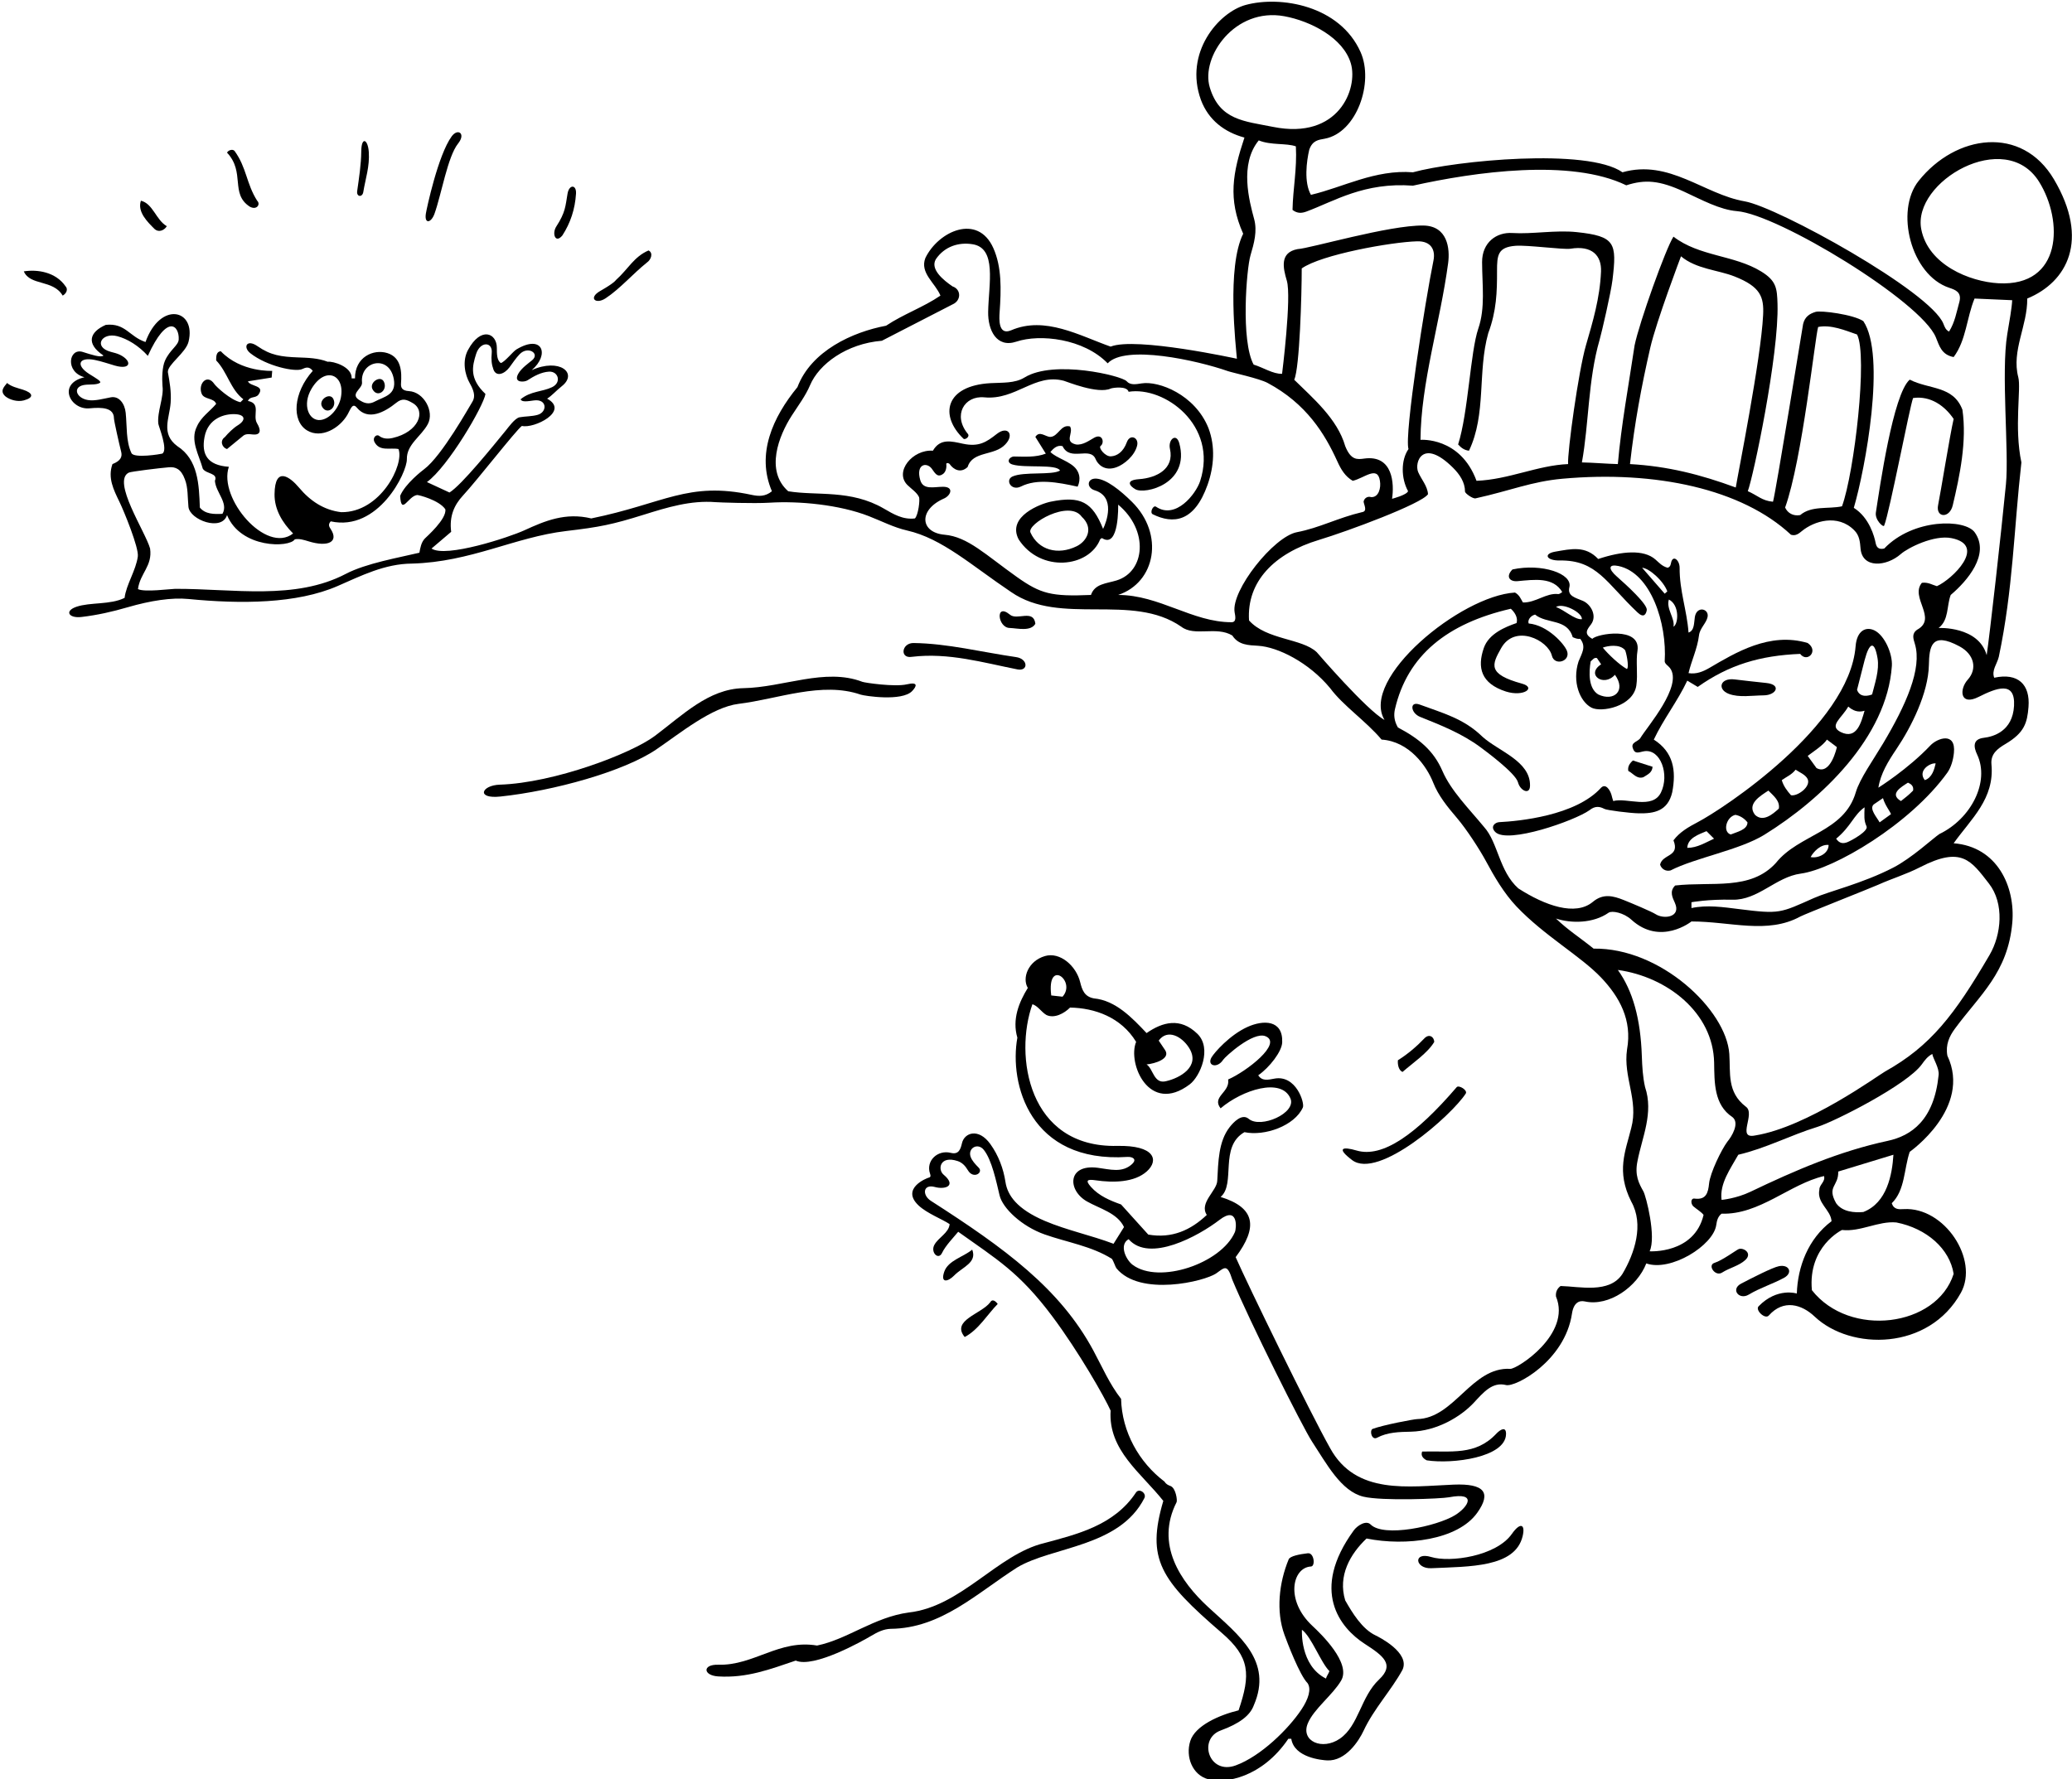 <?xml version="1.0" encoding="UTF-8"?>
<svg xmlns="http://www.w3.org/2000/svg" xmlns:xlink="http://www.w3.org/1999/xlink" width="539pt" height="463pt" viewBox="0 0 539 463" version="1.1">
<g id="surface1">
<path style=" stroke:none;fill-rule:nonzero;fill:rgb(0%,0%,0%);fill-opacity:1;" d="M 5.961 101.395 C 4.586 100.957 2.926 100.609 1.844 99.652 C 1.082 100.633 -0.141 101.746 1.406 103.133 C 2.547 104.055 4.578 104.617 6.195 104.184 C 8.977 103.441 8.586 102.23 5.961 101.395 "/>
<path style=" stroke:none;fill-rule:nonzero;fill:rgb(0%,0%,0%);fill-opacity:1;" d="M 6.195 70.609 C 7.824 74.414 13.809 72.676 16.309 76.918 C 17.289 76.371 17.75 75.258 17.07 74.523 C 14.461 70.719 9.676 70.062 6.195 70.609 "/>
<path style=" stroke:none;fill-rule:nonzero;fill:rgb(0%,0%,0%);fill-opacity:1;" d="M 534.301 46.656 C 525.941 32.523 508.773 34.949 499.102 47.074 C 492.918 54.82 497.047 71.551 507.066 74.883 C 508.723 75.43 510.297 76.047 509.734 78.441 C 508.973 81.16 508.539 83.879 507.016 86.273 C 506.117 85.824 505.863 85.035 505.559 84.266 C 502.262 75.855 462.402 53.863 453.863 52.391 C 443.234 50.559 434.266 41.367 422.059 44.828 C 412.941 38.422 378.562 41.809 367.559 44.828 C 357.66 44.066 349.395 48.742 341.016 50.699 C 339.168 47.438 339.875 41.973 340.582 38.953 C 341.445 36.496 343 36.391 344.625 36.086 C 352.945 34.527 357.445 21.445 353.938 13.562 C 348.547 1.434 333.145 -1.188 324.039 1.289 C 317.035 3.195 307.934 13.707 312.406 26.008 C 314.367 31.23 318.5 34.383 323.723 35.797 C 320.676 44.938 319.371 51.789 323.395 60.816 C 319.043 69.547 321.52 90.27 321.762 93.344 C 321.762 93.344 295.438 87.578 288.91 90.188 C 280.863 87.359 271.836 82.141 263.023 85.945 C 259.633 87.371 259.922 82.926 260.035 81.262 C 260.457 75.285 260.609 69.477 258.395 64.535 C 254.328 55.465 244.094 60.16 240.723 67.129 C 239.199 71.043 243.332 73.652 244.641 76.918 C 240.18 79.965 235.066 81.703 230.496 84.75 C 221.797 86.383 211.027 91.277 207.438 100.738 C 201.02 108.57 196.668 118.145 200.801 127.824 C 199.07 129.25 197.34 129.152 195.543 128.766 C 178.887 125.188 172.734 131.039 153.809 134.895 C 147.121 133.273 141.766 135.523 136.418 137.98 C 132.453 139.801 115.953 145.23 112.254 142.73 L 117.367 138.379 C 116.832 134.273 118.203 131.348 120.434 128.941 C 124.113 124.973 134.164 112.016 135.762 110.824 C 138.867 111.605 148.281 106.977 142.328 103.73 C 143.574 102.953 144.664 101.66 146.164 100.473 C 150.445 97.078 145.551 93.062 138.309 96.309 C 143.031 92.344 141.219 86.801 134.348 90.914 C 133.445 91.453 131.289 94.215 130.285 94.457 C 129.246 93.789 129.242 92.02 129.246 90.516 C 129.246 86.652 125.078 84.867 121.746 91.059 C 120.215 93.887 120.902 97.453 122.203 99.719 C 123.73 102.375 123.488 103.637 122.754 104.758 C 122.164 105.656 114.949 118.645 110.344 122.078 C 109.836 122.461 105.402 125.867 104.094 129.023 C 104.383 134.258 106.164 129.082 108.504 128.801 C 108.836 128.758 114.211 130.109 115.844 132.504 C 116.277 135.004 110.949 139.68 110.531 140.109 C 109.555 141.113 109.328 142.598 109.098 143.816 C 103.914 145.062 95.203 146.57 89.992 149.305 C 76.754 156.25 60.828 153.176 45.574 153.215 C 44.445 153.219 37.523 154.152 35.891 153.281 C 36.434 149.148 39.699 147.297 39.043 142.73 C 37.848 138.379 29 125.145 33.52 122.969 C 34.102 122.688 41.5 121.789 43.934 121.582 C 45.629 121.438 47.09 121.988 48.074 124.672 C 48.949 126.801 48.781 129.473 49.02 131.871 C 49.359 135.297 57.699 138.355 59.059 134.027 C 62.641 142.758 75.316 142.555 76.684 140.336 C 77.797 140.098 79.027 140.469 80.277 140.855 C 85.348 142.43 88.242 140.996 86 137.621 C 85.602 137.023 85.309 136.441 86.039 135.656 C 98.414 138.379 105.914 122.945 105.84 119.477 C 105.754 115.629 109.59 113.539 111.289 110.355 C 113.039 107.09 110.273 101.988 106.379 101.766 C 104.539 101.66 104.242 100.828 104.32 99.738 C 104.527 96.859 104.445 93.031 100.777 91.875 C 97.152 90.73 92.297 92.902 92.348 98.453 L 91.477 98.453 C 91.641 95.41 86.582 93.926 85.246 94.129 C 82.758 93.164 80.172 93.098 77.531 93 C 73.121 92.836 70.398 92.453 66.988 90.078 C 64.191 88.133 63.105 90.32 65.145 91.926 C 69.453 95.312 76.844 96.852 78.59 96.039 C 79.512 95.609 80.438 95.266 81.359 96.496 C 76.25 102.207 75.809 109.531 79.891 112 C 83.562 114.219 88.379 111.441 90.426 107.836 C 91.164 106.535 91.672 104.676 92.828 106.07 C 95.746 109.59 100.047 107.258 103.109 104.785 C 104.695 103.504 105.781 103.953 107.383 104.891 C 110.891 106.93 108.945 112.426 102.121 113.965 C 100.871 114.246 99.574 114.203 98.547 113.359 C 97.949 112.977 96.914 113.793 97.352 114.883 C 98.656 117.602 101.484 116.402 103.66 116.84 C 105.238 120.785 99 133.414 88.758 133.266 C 84.258 132.734 80.691 130.348 77.762 126.852 C 75.555 124.219 71.5 121.043 71.418 128.586 C 71.375 132.504 73.402 135.965 76.246 138.812 C 69.234 144.285 56.719 129.629 59.535 121.457 C 53.871 121.078 52.367 118.137 53.207 113.703 C 54.137 108.77 58.496 107.625 61.211 107.766 C 63.832 107.902 64.02 109.336 61.832 110.68 C 60.746 111.34 59.332 112.715 58.488 113.738 C 57.184 114.609 57.648 116.402 59.059 116.84 L 63.301 113.359 C 63.941 112.848 64.863 112.953 65.699 113.043 C 68.016 113.289 67.855 111.789 66.871 110.148 C 65.629 108.078 68.023 104.996 64.5 104.328 C 65.043 103.023 66.457 103.676 67.219 102.699 C 69.07 100.195 65.043 100.633 64.5 99.219 L 70.672 98.238 L 70.809 96.496 C 70.809 96.496 62.734 96.934 57.43 91.387 C 56.23 91.492 56.23 92.801 56.23 93.777 C 59.168 96.824 59.93 101.285 63.301 103.895 L 62.543 104.656 C 59.945 104.098 56.199 100.574 55.773 99.938 C 53.887 97.102 51.441 99.891 52.457 102.434 C 53.09 104.02 55.66 103.473 56.23 105.09 C 54.602 107.051 52.316 108.465 51.227 110.965 C 49.379 114.555 51.773 118.363 52.75 121.953 C 53.621 123.367 56.777 123.039 55.906 125.105 C 56.125 128.152 59.496 130.871 57.863 133.699 C 55.688 133.809 53.402 133.809 51.988 132.066 C 51.773 126.086 51.555 119.559 46.117 116.078 C 41.773 112.836 44.102 108.848 44.391 104.785 C 44.598 101.906 44.121 99.395 43.668 96.824 C 43.547 94.859 48.344 91.809 49.051 88.902 C 51.098 80.508 41.742 78.211 37.848 88.992 C 33.605 87.578 32.629 83.988 27.516 84.531 C 23.359 86.352 22.234 89.375 26.918 92.508 C 26.223 93.133 23.738 92.266 21.516 91.574 C 17.895 90.449 16.855 96.758 21.969 98.156 C 14.773 99.863 18.316 106.723 23.293 106.246 C 26.613 105.93 29.629 106.078 29.645 108.871 C 29.648 109.457 30.988 115.469 31.52 117.547 C 31.84 118.797 31.457 119.898 29.254 120.754 C 27.977 124.34 29.555 127.453 31.082 130.598 C 32.285 133.086 36.145 142.527 35.852 144.777 C 35.391 148.371 32.812 152.152 32.41 155.566 C 28.703 157.418 23.516 156.648 19.891 157.879 C 16.695 158.965 17.867 160.934 21.215 160.535 C 25.352 160.043 29.172 159.184 33.25 157.996 C 39.148 156.281 44.66 155.434 48.977 155.855 C 62.594 157.184 77.172 157.129 87.84 152.477 C 93.984 149.797 100.078 146.699 107.141 146.645 C 122.473 146.246 133.898 139.754 147.273 138.172 C 156.062 137.137 159.25 136.496 167.461 133.93 C 173.539 132.027 179.676 130.137 186.156 130.66 C 186.969 130.73 196.066 131.062 200.176 130.801 C 207.848 130.32 218.32 131.305 226.012 134.297 C 229.367 135.602 232.555 137.262 235.953 138.031 C 245.129 140.117 252.742 147.145 263.023 154.043 C 275.859 162.961 294.461 154.152 307.297 163.07 C 310.723 165.711 316.434 162.852 320.566 165.355 C 322.18 167.867 324.781 167.879 327.301 168.031 C 332.402 168.344 340.484 172.352 346.02 179.062 C 349.395 183.629 355.266 187.547 359.402 192.441 C 366.609 192.91 371.164 199.402 372.824 203.629 C 374.145 207.004 376.527 209.941 379.012 212.848 C 381.488 215.742 384.941 221.074 386.547 224.066 C 388.684 228.043 391.219 232.406 394.496 235.867 C 401.707 243.469 411.211 248.785 416.508 254.363 C 421.316 259.43 424.621 265.441 423.254 273.047 C 422.195 280.281 426.301 286.211 424.344 293.496 C 422.848 299.562 420.371 304.73 424.344 312.645 C 427.715 318.625 425.215 326.133 422.059 331.461 C 418.688 336.684 410.855 334.727 405.961 334.617 C 405.09 335.27 404.652 336.141 404.762 337.336 C 408.867 347.137 394.633 356.27 392.883 356.172 C 382.816 355.613 378.344 369.047 368.648 369.246 C 367.816 369.266 359.945 370.73 357.008 371.82 C 356.219 372.391 356.871 374.809 358.203 374.102 C 360.949 372.637 364.008 372.59 367.02 372.523 C 373.77 372.367 380.004 368.629 383.402 364.977 C 385.898 362.301 388.211 359.48 391.777 360.387 C 394.199 361.004 407.078 354.141 408.926 341.801 C 409.348 338.98 410.781 338.301 412.27 338.629 C 418.594 340.023 425.902 334.801 428.258 328.742 C 434.625 330.965 445.688 324.062 446.453 318.773 C 446.613 317.645 446.859 316.559 447.84 315.797 C 457.738 316.121 465.57 308.074 474.488 306.008 C 474.926 307.422 473.266 308.266 473.293 309.488 C 472.531 313.078 476.23 314.711 476.449 317.754 C 470.355 322.324 467.637 329.613 467.418 336.574 C 467.418 336.574 462.309 334.914 457.473 339.895 C 456.523 340.875 459.152 343.391 460.125 342.297 C 463.953 337.988 468.684 339.383 472.039 342.559 C 481.434 351.449 501.75 351.461 510.098 336.379 C 514.871 327.746 505.805 313.992 495.238 314.609 C 493.945 314.684 492.652 314.754 492.113 313.078 C 495.594 309.703 495.266 304.156 496.789 299.699 C 496.789 299.699 513.031 288.328 506.578 274.68 C 506.07 271.832 507.082 269.652 508.539 267.668 C 515 258.867 522.312 253.117 523.469 240.082 C 524.285 230.82 519.641 220.312 508.211 219.418 C 512.762 213.047 518.887 207.84 518.047 198.891 C 517.793 196.18 519.605 194.812 521.676 193.59 C 526.625 190.664 527.355 188.098 527.684 183.938 C 528.141 178.109 524.992 174.996 518.762 176.344 C 518.027 174.41 519.523 172.754 519.961 170.902 C 523.656 153.391 523.875 137.727 525.836 120.32 C 523.91 111.227 525.801 101.113 525.027 98.16 C 523.203 91.207 527.453 84.754 527.355 77.68 C 537.762 73.383 543.645 62.453 534.301 46.656 Z M 111.059 125.434 C 116.578 121.434 125.824 105.609 126.285 102.508 C 122.035 98.488 122.84 95.316 123.859 92.094 C 124.914 88.758 128.215 88.855 127.914 91.867 C 127.742 93.555 127.891 94.867 128.363 96.145 C 129.09 98.117 131.203 97.348 132.52 95.59 C 133.387 94.426 134.203 93.172 135.188 92.152 C 137.324 89.941 140.551 91.961 138.414 93.742 C 137.656 94.379 135.586 95.797 134.781 97.32 C 133.512 99.723 136.484 99.422 137.16 98.988 C 138.938 97.844 140.789 96.828 142.789 96.703 C 145.238 96.547 146.145 99.52 143.621 100.738 C 141.078 101.969 138.023 101.738 135.426 103.895 C 135.715 104.691 137.281 104.414 138.863 104.195 C 142.344 103.715 142.434 107.184 139.887 107.934 C 138.383 108.375 136.566 108.312 135.148 108.578 C 133.941 108.801 132.18 111.277 131.621 111.957 C 128.27 116.043 120.148 126.148 116.93 128.152 Z M 88.68 103.406 C 88.152 106.219 85.801 109.031 83.359 109.285 C 80.363 109.598 78.516 105.371 81.059 101.117 C 84.617 95.168 89.797 97.48 88.68 103.406 Z M 97.496 104.484 C 96.449 105.047 95.297 105.195 93.871 104.328 C 90.566 102.629 94.348 101.223 94.176 99.516 C 93.629 93.918 101.273 92.172 102.441 98.617 C 103.199 102.812 99.926 103.18 97.496 104.484 Z M 28.836 103.379 C 26.785 103.758 24.711 104.391 22.867 104.09 C 19.637 103.555 18.684 100.363 22.461 100.094 C 23.684 100.004 25.105 100.137 25.961 99.633 C 26.57 99.273 24.875 98.363 23.195 97.297 C 19.645 95.035 20.465 92.828 24.629 93.652 C 26.402 94.004 28.383 94.695 29.898 95.129 C 34.117 96.336 34.414 93.91 31.207 92.32 C 30.473 91.961 29.617 91.762 28.824 91.551 C 24.215 90.316 26.379 86.418 30.523 87.48 C 33.113 88.145 36.117 89.965 38.457 92.594 C 43.566 81.363 46.684 84.789 46.488 88.344 C 46.406 89.906 44.137 91.047 42.906 93.879 C 42.199 95.496 42.109 98.309 42.27 100.445 C 42.684 103.277 40.844 107.141 41.184 110.25 C 41.258 110.93 43.832 117.164 42.199 118.035 C 41.848 118.148 34.871 119.32 34.195 117.891 C 32.727 114.797 33.066 110.93 32.695 107.387 C 32.449 105.012 30.965 102.984 28.836 103.379 Z M 314.703 22.734 C 312.316 14.785 321.219 1.867 334.102 4.223 C 340.906 5.469 349.465 9.824 351.414 16.535 C 353.305 23.051 348.258 36.453 331.195 33.02 C 323.711 31.516 317.27 31.301 314.703 22.734 Z M 320.379 161.902 C 310.188 161.918 301.594 154.805 290.871 154.805 C 300.609 151.559 302.984 139.004 294.457 130.574 C 291.363 127.516 287.766 124.672 285.164 124.535 C 282.758 124.41 282.559 126.906 284.77 127.578 C 290.289 129.258 287.82 135.883 286.953 137.617 C 284.152 130.613 281.141 128.953 273.312 130.539 C 270.82 131.047 261.863 134.328 264.98 140.336 C 270.676 149.117 283.289 147.691 286.191 140.336 C 286.191 140.336 286.551 139.934 286.734 140.051 C 291.203 142.82 290.871 131.309 290.871 131.309 C 298.898 137.977 297.941 148.734 290.465 151.027 C 287.766 151.852 284.77 151.895 283.801 154.805 C 273.496 155.25 270.73 154.523 264.531 150.129 C 256.34 144.316 251.742 139.664 245.719 139.137 C 239.371 138.582 238.855 132.758 245.398 129.785 C 247.266 129.07 248.344 126.668 245.316 126.66 C 243.02 126.652 240.164 127.578 239.395 124.938 C 238.188 120.781 240.98 120.172 242.336 121.883 C 243.094 122.844 243.688 124.289 245.074 123.477 C 246.16 122.93 246.27 121.406 246.16 120.754 C 246.16 120.32 246.863 120.504 247.031 120.742 C 248.066 122.227 249.93 123.203 251.711 121.516 C 253.016 117.273 258.672 118.688 261.5 115.645 C 263.969 113.109 262.176 110.664 259.297 112.914 C 256.602 115.023 254.676 116.352 250.473 115.453 C 247.531 114.824 244.586 113.973 242.68 117.273 C 237.395 116.883 232.594 122.742 236.047 126.195 C 237.066 127.195 238.508 128.137 239.051 129.309 C 239.379 130.016 238.871 134.027 238.004 134.895 C 234.875 135.273 232.414 133.777 229.934 132.336 C 221.273 127.297 212.527 129.062 205.043 127.824 C 199.016 122.508 202.57 113.41 205.957 108.148 C 207.656 105.512 209.562 102.98 210.727 100.223 C 213.043 94.734 220.23 89.406 229.41 88.664 L 247.793 79.203 C 250.078 78.223 250.078 75.285 247.793 74.523 C 245.398 72.891 241.918 70.062 243.441 67.453 C 245.727 64.082 249.426 62.992 252.906 63.535 C 259.398 64.461 257.188 73.852 257.055 81.129 C 256.965 85.848 259.211 90.633 264.402 88.891 C 270.531 86.836 281.887 88.094 288.148 94.539 C 292.691 89.617 311.391 93.754 319.402 96.559 C 320.602 96.98 327.543 98.457 329.754 99.641 C 339.852 105.043 344.648 112.891 347.918 120.109 C 348.832 122.133 349.93 123.98 351.895 125.105 C 354.832 124.453 358.367 121.027 358.965 125.105 C 359.293 126.957 358.641 129.457 356.684 129.348 C 355.703 129.023 354.832 129.703 354.723 130.547 C 354.832 131.414 355.812 133.047 354.289 133.266 C 348.098 134.715 343.195 137.371 337.367 138.477 C 331.336 139.621 320.203 153.625 321.168 159.32 C 321.32 160.215 321.754 161.898 320.379 161.902 Z M 280.098 142.121 C 275.176 144.547 270.121 143.133 268.062 138.559 C 267.055 136.32 278.152 129.906 281.406 134.461 C 284.672 137.512 282.652 140.867 280.098 142.121 Z M 366.398 116.844 C 364.387 119.719 364.461 124.484 366.285 127.797 C 365.977 128.789 362.121 129.785 362.121 129.785 C 362.715 125.941 362.402 118.305 354.91 119.316 C 353.102 119.559 351.43 119.82 349.938 116.078 C 347.898 108.938 341.367 103.441 336.672 98.812 C 338.094 95.703 338.625 76.59 338.625 69.848 C 343.656 66.258 361.906 62.969 368.648 62.789 C 372.246 62.691 373.469 64.988 372.891 67.812 C 370.805 77.996 365.246 113.129 366.398 116.844 Z M 394.973 231.164 C 389.969 226.707 389.695 219.199 386.051 215.176 C 382.156 210.445 377.469 205.793 375.227 200.613 C 372.918 195.27 369.121 192.176 363.645 189.285 C 362.633 187.543 362.539 185.977 362.883 184.492 C 366.129 170.523 376.469 162.211 393.016 158.395 C 393.992 159.262 394.945 160.703 394.512 162.117 C 391.578 163.125 387.281 164.883 385.996 168.594 C 384.219 173.711 385.258 177.832 391.734 179.93 C 396.367 181.387 399.727 178.926 395.898 177.875 C 386.863 175.395 388.09 172.93 390.504 168.645 C 394.07 162.297 402.703 166.52 403.699 170.609 C 404.371 173.379 408.672 172.086 407.617 169.348 C 406.934 167.574 402.621 162.676 397.664 162.227 C 397.34 161.465 398.02 160.242 399.324 159.914 C 402.367 162.418 407.699 160.895 409.113 165.789 C 409.656 166.008 410.309 166.336 411.07 166.227 C 412.703 168.293 411.508 169.926 410.637 172.098 C 408.914 177.426 410.984 182.527 413.973 184.117 C 416.516 185.473 424.84 183.875 425.672 178.359 C 426.102 175.488 425.508 172.066 425.973 169.27 C 426.867 162.863 415.266 164.938 414.227 166.227 C 411.891 164.941 412.879 163.781 413.855 162.496 C 415.559 160.254 413.84 157.227 411.746 156.336 C 409.84 155.523 407.664 155.113 408.25 152.777 C 409.129 149.27 401.102 146.516 393.449 148.168 C 391.602 150.016 392.723 151.402 394.758 151.215 C 399.211 150.809 404.02 150.082 406.395 154.043 C 406.395 154.043 405.699 154.613 405.359 154.574 C 402.223 154.215 399.504 156.859 396.168 156.762 C 395.625 155.891 395.297 154.828 394.102 154.18 C 379.914 155.027 353.738 176.621 360.164 187.328 C 355.496 184.781 342.539 169.707 342.539 169.707 C 338.707 166.062 329.488 166.551 324.918 161.438 C 324.273 151.301 331.527 143.973 343.105 140.484 C 350.516 138.25 369.844 131.09 371.477 128.586 C 371.34 126.473 369.746 124.738 368.926 122.855 C 367.852 120.383 370.031 113.805 377.98 121.703 C 379.734 123.445 381.098 125.504 381.102 127.906 C 381.102 128.375 383.133 129.828 383.844 129.672 C 392.996 127.652 398.379 125.293 406.465 124.562 C 430.715 122.379 453.176 127.254 465.895 139.141 C 467.133 139.531 467.941 138.828 468.766 138.156 C 471.91 135.586 478.023 133.645 482.32 137.941 C 483.758 139.32 483.855 141.129 483.996 142.738 C 484.445 147.945 490.707 147.473 494.488 144.145 C 496.309 142.539 503.102 139.117 507.641 140.02 C 517.066 141.895 507.77 150.793 503.859 152.52 C 502.664 152.191 501.574 151.43 499.945 151.648 C 496.789 155.457 504.078 160.895 498.746 163.832 C 497.23 164.863 497.711 166.164 498.129 167.547 C 500.07 173.965 495.781 183.492 489.875 193.41 C 487.363 197.633 483.785 202.641 482.758 206.148 C 479.711 216.59 467.965 217.023 461.98 224.531 C 455.344 231.82 445.336 229.316 435.766 230.406 C 434.223 231.945 435.059 233.484 435.715 234.965 C 437.367 238.703 432.797 239.23 430.699 237.875 C 429.621 237.18 424.523 235.039 422.379 234.184 C 419.648 233.098 417.039 232.414 414.363 234.656 C 409.828 238.449 401.93 235.637 394.973 231.164 Z M 404.762 157.957 C 406.559 156.734 411.645 159.371 411.508 161.113 C 409.656 161.328 406.828 158.609 404.762 157.957 Z M 420.102 175.578 C 423.098 179.703 419.84 182.645 415.75 180.691 C 413.137 179.062 413.328 174.871 413.789 172.098 C 414.336 171.664 414.66 171.012 415.422 171.23 L 416.512 172.859 C 412.43 175.484 417.156 178.895 420.102 175.578 Z M 416.945 168.512 C 418.188 168.039 421.328 167.492 422.73 169.16 C 422.953 169.426 423.879 173.484 423.227 174.086 C 421.297 173.023 418.359 170.25 416.945 168.512 Z M 424.016 120.754 C 425.219 110.035 426.977 100.605 429.285 90.512 C 430.863 83.613 437.285 66.691 437.285 66.691 C 441.27 70.027 446.836 70.207 451.219 71.934 C 457.996 74.605 458.879 77.27 458.652 81.941 C 458.102 93.406 452.055 123.527 451.535 126.848 C 442.398 123.477 433.805 121.301 424.016 120.754 Z M 464.371 132.066 C 468.832 119.668 472.203 87.359 472.969 85.074 C 476.34 84.422 479.93 85.945 483.082 87.035 C 485.91 92.473 482.379 122.957 479.168 131.742 C 475.578 132.504 471.227 131.523 468.289 134.027 C 466.441 134.352 465.027 133.48 464.371 132.066 Z M 487.434 209.301 L 489.828 207.672 C 490.371 209.52 491.516 210.879 491.922 211.832 L 488.957 213.98 C 488.25 212.676 486.156 210.418 487.434 209.301 Z M 485.551 215.012 C 486.129 216.254 481.508 218.793 480.5 219.16 C 479.492 219.527 478.516 219.527 477.645 218.223 C 481.531 215.039 482.215 212.02 485.039 210.062 C 484.988 212.262 484.82 213.438 485.551 215.012 Z M 475.688 219.855 C 475.688 222.137 472.938 223.414 471.008 223.008 C 471.77 221.594 473.621 219.637 475.688 219.855 Z M 444.59 307.957 C 444.348 310.355 443.84 312.234 440.879 311.883 C 439.844 311.664 439.734 313.051 440.441 313.84 C 441.312 314.602 442.617 315.363 443.16 316.121 C 440.742 326.32 429.129 325.586 429.129 325.586 C 430.895 321.809 428.215 311.273 427.5 309.988 C 426.355 307.941 425.188 305.84 425.973 302.09 C 427.172 295.891 430.215 289.582 427.934 282.836 C 427.348 280.242 427.191 277.516 427.098 274.762 C 426.77 265.113 424.762 257.824 420.859 252.379 C 433.684 254.16 445.676 263.492 445.906 276.527 C 445.996 281.598 445.82 287.465 450.668 290.668 C 452.598 292.191 450.531 295.672 449.336 297.086 C 447.812 299.129 444.871 305.16 444.59 307.957 Z M 493.309 318.082 C 501.219 319.637 507.191 324.957 508.211 331.461 C 503.809 345.305 481.145 348.188 471.336 335.703 C 470.277 324.316 479.168 320.039 479.168 320.039 C 483.953 320.586 488.633 317.645 493.309 318.082 Z M 484.715 315.363 C 482.43 315.578 479.277 315.363 477.645 313.078 C 475.145 308.617 478.297 308.754 478.188 304.836 L 492.547 300.461 C 492.223 305.57 490.914 312.969 484.715 315.363 Z M 504.297 279.789 C 503.109 291.426 497.258 295.52 491.039 296.855 C 478.449 299.559 466.859 304.582 455.383 310.082 C 451.617 311.887 447.84 312.207 447.84 312.207 C 447.297 307.965 450.121 304.156 452.191 300.461 C 459.438 298.766 465.785 295.363 472.789 293.207 C 477.168 291.859 496.176 282.238 499.957 276.906 C 500.703 275.855 501.484 274.832 502.664 274.242 C 502.773 275.332 504.566 277.941 504.297 279.789 Z M 517.391 229.898 C 521.422 235.078 520.656 243.176 517.559 248.473 C 508.441 264.078 502.211 272.195 490.359 278.812 C 488.605 279.789 470.141 293.281 456.539 295.453 C 451.645 296.434 456.785 289.77 454.148 287.949 C 449.191 284.16 450.195 279.148 449.855 274.223 C 449.07 262.781 431.961 246.566 414.551 246.832 C 411.07 244.004 407.918 242.047 404.762 239 C 408.68 240.305 414.445 240.305 418.469 237.477 C 419.352 236.895 422.371 237.469 424.371 239.297 C 431.945 246.223 440.008 239.762 440.008 239.762 C 450.203 239.762 459.758 243.16 468.328 238.477 C 469.496 237.84 486.656 231.078 488.598 230.203 C 492.215 228.578 495.879 227.496 499.504 225.633 C 510.289 220.09 512.734 223.906 517.391 229.898 Z M 523.922 183.664 C 523.562 190.262 518.539 191.684 516.094 191.969 C 513.074 192.32 513.41 194.395 514.328 196.344 C 517.664 203.422 512.766 213.043 504.484 217.023 C 502.777 218.188 497.305 223.273 492.492 225.758 C 484.453 229.906 475.832 231.902 471.906 233.648 C 463.047 237.586 463.047 237.891 452.406 236.547 C 448.254 236.023 444.027 235.406 440.008 236.277 L 440.008 234.758 C 440.008 234.758 444.398 233.949 450.641 234.105 C 457.352 234.27 461.945 228.18 468.453 227.309 C 477.031 226.16 496.898 214.512 506.578 201.035 C 507.52 199.691 508.09 197.805 508.281 195.895 C 508.84 190.363 504.004 192.016 502.152 193.973 C 496.344 200.121 488.633 204.949 488.633 204.949 C 489.211 201.285 491.18 198.094 493.332 194.895 C 497.211 189.137 501.613 180.355 501.77 173.051 C 501.871 168.242 502.398 164.227 509.734 168.184 C 513.66 170.297 514.352 174.105 511.906 176.82 C 509.613 179.367 509.844 183.773 514.684 181.344 C 519.375 178.988 524.285 177.059 523.922 183.664 Z M 496.328 203.645 C 497.09 203.973 497.879 204.516 497.66 205.711 C 496.465 206.938 495.594 207.562 494.504 208.434 C 491.352 206.582 494.613 204.762 496.328 203.645 Z M 503.535 198.641 C 503.207 200.055 502.664 202.34 500.707 202.992 C 498.746 200.492 502.148 198.426 503.535 198.641 Z M 522.16 86.957 C 520.512 96.965 522.645 117.477 521.816 125.996 C 520.617 138.336 517.551 165.633 516.805 170.469 C 514.684 162.879 504.297 163.398 504.297 163.398 C 507.016 161.328 506.363 157.633 507.449 154.805 C 511.746 151.176 517.742 144.215 513.703 138.531 C 511.172 134.965 497.672 134.859 490.152 142.73 C 488.551 143.098 488.102 142.246 487.895 141.18 C 487.613 139.742 486.332 134.707 482.242 132.141 C 485.203 122.082 490.73 92.492 484.715 83.555 C 482.105 81.812 473.672 80.738 472.309 81.148 C 470.801 81.602 469.508 82.375 469.051 84.312 C 469.051 84.312 461.871 128.48 461.219 130.547 C 458.391 130.328 457.168 128.887 454.664 127.801 C 456.078 124.129 462.785 92.352 462.395 79.098 C 462.273 75.008 462.109 73.07 458.137 70.633 C 451.098 66.32 442.07 66.77 435.328 61.578 C 433.371 64.516 426.41 83.988 425.215 89.863 C 423.691 100.086 421.73 110.641 420.859 120.754 C 417.844 120.676 414.473 120.375 411.508 120.32 C 413.344 110.227 413.086 98.891 416.098 88.473 C 416.656 86.543 419.062 76.141 419.465 72.836 C 420.621 63.234 420.234 61.461 410.141 60.395 C 404.691 59.816 398.586 60.961 393.395 60.629 C 389.285 60.367 385.523 63.086 385.543 68.215 C 385.566 74.27 386.41 80.082 384.562 85.484 C 382.48 91.574 381.961 107.297 379.309 115.645 C 380.18 116.621 381.047 117.164 382.137 117.273 C 386.703 107.703 384.312 96.824 387.141 86.707 C 389.312 80.902 389.445 75.91 389.43 70.527 C 389.422 66.332 389.652 64.32 394.219 63.957 C 397.266 63.711 406.785 65.004 408.516 64.719 C 414.172 63.789 416.656 66.523 416.48 70.668 C 416.188 77.578 414.336 83.734 412.555 89.871 C 410.605 96.602 407.699 117.711 407.918 120.754 C 399.977 121.082 392.469 124.781 384.094 125.105 C 379.852 113.602 369.52 114.445 369.52 114.445 C 369.621 99.59 374.617 84.051 376.711 68.473 C 377.223 64.641 376.551 58.781 370.277 58.684 C 361.426 58.543 340.703 64.664 337.562 64.816 C 332.848 65.688 333.754 69.703 334.746 73.027 C 336.027 77.312 333.512 97.258 333.512 97.258 C 331.227 97.367 328.617 95.629 326.113 94.867 C 322.742 88.664 324.258 69.953 325.293 66.453 C 326.23 63.281 327.102 60.156 326.246 56.996 C 325.008 52.387 322.348 42.746 327.445 36.531 C 330.602 37.84 334.598 37.188 337.102 38.082 C 337.426 43.957 336.34 49.07 336.23 54.617 C 337.48 55.598 338.652 55.488 339.863 55.039 C 347.141 52.34 354.855 47.367 367.559 48.309 C 383.66 44.719 408.637 41.203 423.051 48.219 C 427.918 46.652 431.629 46.895 438.117 49.887 C 442.645 51.977 447.402 54.59 451.859 54.941 C 462.508 55.781 499.691 78.379 503.574 87.754 C 504.488 89.965 505.035 92.305 508.211 92.906 C 511.477 88.559 511.586 82.684 513.648 77.68 L 523.441 78.113 C 523.344 80.211 522.707 83.648 522.16 86.957 Z M 519.855 73.703 C 512.371 73.289 501.57 68.898 499.785 59.637 C 497.406 47.285 521.586 33.156 530.426 47.277 C 536.773 57.41 536.516 74.621 519.855 73.703 "/>
<path style=" stroke:none;fill-rule:nonzero;fill:rgb(0%,0%,0%);fill-opacity:1;" d="M 40.242 59.621 C 41.219 60.492 42.637 60.055 43.398 58.859 C 40.566 57.227 39.805 52.984 36.652 52.223 C 35.672 55.16 38.395 57.773 40.242 59.621 "/>
<path style=" stroke:none;fill-rule:nonzero;fill:rgb(0%,0%,0%);fill-opacity:1;" d="M 64.934 53.746 C 66.758 54.809 67.871 53.148 66.895 52.223 C 64.066 47.766 64.172 43.629 61.02 39.277 C 60.527 38.707 59.387 39.062 59.059 39.715 C 63.848 44.828 59.82 50.375 64.934 53.746 "/>
<path style=" stroke:none;fill-rule:nonzero;fill:rgb(0%,0%,0%);fill-opacity:1;" d="M 94.504 49.969 C 95.062 46.516 96.203 43.309 95.934 39.52 C 95.695 36.199 94.016 35.43 93.977 39.387 C 93.945 42.777 93.398 46.309 92.914 49.727 C 92.695 51.262 94.27 51.41 94.504 49.969 "/>
<path style=" stroke:none;fill-rule:nonzero;fill:rgb(0%,0%,0%);fill-opacity:1;" d="M 96.988 101.43 C 98.281 103.555 100.918 101.551 99.871 99.34 C 98.988 97.465 95.809 99.598 96.988 101.43 "/>
<path style=" stroke:none;fill-rule:nonzero;fill:rgb(0%,0%,0%);fill-opacity:1;" d="M 113.027 55.621 C 114.816 50.645 116.457 40.723 119.164 37.348 C 121.258 34.742 119.105 33.285 117.5 35.48 C 113.965 40.316 110.977 54.324 110.781 55.582 C 110.352 58.371 112.152 58.051 113.027 55.621 "/>
<path style=" stroke:none;fill-rule:nonzero;fill:rgb(0%,0%,0%);fill-opacity:1;" d="M 223.895 180.742 C 224.805 181.059 234.637 182.605 237.289 179.805 C 238.504 178.523 238.875 177.367 235.902 178.062 C 232.77 178.797 224.98 177.656 224.336 177.41 C 214.633 173.684 203.797 178.891 193.297 179.062 C 184.312 179.281 177.621 186.035 170.352 191.484 C 164.258 196.059 144.219 203.711 130.016 204.168 C 125.23 204.324 123.777 207.93 130.156 207.258 C 144.035 205.797 162.289 200.73 170.715 195.008 C 176.91 190.801 185.16 183.988 192.156 183.137 C 202.32 181.902 213.809 177.254 223.895 180.742 "/>
<path style=" stroke:none;fill-rule:nonzero;fill:rgb(0%,0%,0%);fill-opacity:1;" d="M 146.301 61.254 C 148.406 58 149.586 54.41 149.84 50.41 C 149.996 47.965 148.055 47.953 147.641 50.371 C 147.066 53.734 147.121 55.195 144.711 58.938 C 143.527 60.777 144.469 63.492 146.301 61.254 "/>
<path style=" stroke:none;fill-rule:nonzero;fill:rgb(0%,0%,0%);fill-opacity:1;" d="M 157.539 77.617 C 161.336 75.105 164.613 71.254 168.273 68.324 C 169.363 67.59 170.016 65.82 168.711 65.168 C 164.902 66.801 163.434 69.98 160.281 72.812 C 159.613 73.715 157.07 75.172 156.129 75.715 C 152.965 77.527 154.949 79.324 157.539 77.617 "/>
<path style=" stroke:none;fill-rule:nonzero;fill:rgb(0%,0%,0%);fill-opacity:1;" d="M 295.504 388.352 C 289.816 396.949 280.148 399.207 271.617 401.516 C 259.434 404.453 250.078 418.051 236.371 419.574 C 227.371 420.797 220.488 426.535 212.547 428.168 C 202.672 426.488 196.113 433.414 186.852 433.16 C 182.648 433.043 182.883 435.961 186.836 436.203 C 194.293 436.656 200.238 434.371 207 432.082 C 211.68 434.148 224.488 426.922 226.594 425.664 C 228.234 424.684 229.883 423.863 231.695 423.816 C 244.855 423.707 254.211 414.461 264.652 407.824 C 273.777 402.391 291.188 402.586 297.691 389.805 C 298.34 388.531 296.32 387.121 295.504 388.352 "/>
<path style=" stroke:none;fill-rule:nonzero;fill:rgb(0%,0%,0%);fill-opacity:1;" d="M 237.242 170.902 C 246.75 169.754 255.758 172.418 264.648 174.172 C 267.547 174.746 267.496 171.434 264.32 170.977 C 255.461 169.703 246.516 167.414 237.566 167.312 C 234.496 167.367 234.031 171.445 237.242 170.902 "/>
<path style=" stroke:none;fill-rule:nonzero;fill:rgb(0%,0%,0%);fill-opacity:1;" d="M 357.852 425.539 C 354.297 423.859 351.742 419.578 349.938 416.418 C 347.98 410 351.242 404.344 355.484 400.32 C 365.727 402.367 379.215 400.723 384.273 393.633 C 388.062 388.328 386.082 385.98 378.156 386.297 C 366.434 386.766 352.762 389.086 346.02 376.824 C 340.691 367.359 324.484 334.07 321.438 327.109 C 327.324 319.262 326.535 314.219 317.52 311.445 C 321.547 308.074 317.086 298.391 323.723 294.586 C 328.957 295.707 336.789 292.934 338.922 288.156 C 339.434 287.004 337.152 279.578 331.484 280.664 C 329.844 280.977 328.309 281.352 327.312 279.789 C 330.242 277.754 333.461 273.609 333.547 271.219 C 333.77 265.301 328.605 265.352 324.5 267.215 C 319.891 269.305 315.895 273.863 315.156 275.137 C 313.906 277.301 316.637 278.137 318.188 275.75 C 318.711 274.945 325.969 268.312 329.203 269.621 C 333.754 271.465 324.266 278.793 319.48 280.879 C 320.023 284.25 315.129 285.34 317.52 288.387 C 323.137 283.59 333.355 280.297 335.691 285.816 C 337.293 289.609 327.957 293.746 324.828 291.117 C 323.07 289.641 320.859 292.016 319.855 293.305 C 316.965 297.02 316.918 302.297 316.652 307.203 C 316.598 309.84 311.863 312.969 313.93 316.121 C 309.797 320.039 304.902 322.324 298.703 321.234 L 291.633 313.402 C 288.82 312.406 285.863 311.184 283.758 308.789 C 282.246 307.07 282.891 306.801 285.023 307.113 C 289.633 307.785 295.109 307.684 298.332 304.789 C 301.551 301.898 300.402 297.949 290.598 298.164 C 267.371 298.672 263.809 274.578 268.57 261.297 C 269.984 261.734 270.91 263.34 272.215 264.102 C 274.281 265.078 276.84 263.691 278.359 262.168 C 284.777 262.277 291.633 264.672 295.547 271.09 C 293.242 276.676 298.91 290.121 309.48 282.16 C 312.18 280.125 315.379 272.77 311.469 268.98 C 307.02 264.664 302.41 265.926 298.266 268.805 C 294.461 264.781 290.219 260.32 284.562 259.777 C 282.098 259.332 281.484 257.57 280.996 255.574 C 279.953 251.297 275.734 247.613 271.824 248.766 C 267.418 250.062 265.832 254.516 267.371 257.055 C 265.09 260.754 263.238 265.215 264.652 270 C 262.488 281.914 267.859 302.711 293.309 301.027 C 294.457 300.953 295.973 301.551 294.426 302.945 C 291.887 305.238 288.762 304.273 285.586 303.859 C 277.633 302.82 277.637 309.684 282.742 312.605 C 286.043 314.492 290.641 315.594 292.395 319.277 L 289.672 323.629 C 283.879 321.43 277.555 320.129 271.797 317.68 C 264.551 314.594 262.078 311.008 261.559 307.562 C 261.031 304.066 259.73 300.617 257.625 297.688 C 254.543 293.395 250.863 294.738 250.246 297.445 C 249.879 299.051 249.379 300.484 247.344 299.973 C 243.918 299.109 240.777 302.043 241.938 305.395 C 242.098 305.867 242.195 306.289 241.566 306.43 C 241.203 306.508 234.227 309.18 238.938 313.645 C 241.121 315.723 245.211 317.266 247.031 318.516 C 246.848 320.797 244.07 322.004 243.047 323.938 C 242.02 325.879 244.113 327.977 245.051 326.023 C 245.977 324.086 248.066 321.973 249.262 320.504 C 259.285 327.66 265.129 330.98 273.785 342.574 C 280.68 351.809 287.371 363.598 288.91 367.031 C 288.258 377.367 296.852 383.238 302.617 390.527 C 298.152 405.707 301.844 411.109 317.805 424.859 C 325.168 431.203 325.391 435.645 322.199 445.027 C 317.188 446.246 310.895 448.992 309.629 453.02 C 308.344 457.105 310.168 461.816 314.258 462.945 C 318.758 464.188 328.32 462.496 335.145 452.426 L 335.906 452.426 C 336.68 457.383 343.934 457.992 345.258 458.055 C 350.074 458.285 353.504 452.941 354.715 450.34 C 357.363 444.641 361.926 439.82 364.84 434.477 C 366.906 430.016 358.578 425.883 357.852 425.539 Z M 303.105 273.266 L 301.422 270.762 C 303.707 267.621 307.465 269.691 309.324 272.66 C 312.383 277.539 306.84 280.527 303.379 281.312 C 300.117 282.184 300.008 278.051 298.266 276.965 C 300.496 276.746 304.52 275.492 303.105 273.266 Z M 276.402 259.34 L 273.465 259.016 C 272.242 249.234 280.09 255.25 276.402 259.34 Z M 293.59 322.434 C 299.008 328.648 311.82 321.582 317.223 317.422 C 322.098 313.66 321.699 319.535 321.23 320.613 C 317.68 328.75 301.504 334.238 294.641 329.105 C 292.91 327.812 291.031 323.895 293.59 322.434 Z M 358.746 437.004 C 353.938 441.535 353.484 448.984 348.559 452.391 C 343.984 455.551 338.324 453.066 340.188 448.465 C 341.711 444.707 346.695 441.027 348.883 437.277 C 351.535 432.723 343.656 425.156 341.387 423.035 C 334.281 416.398 336.164 407.855 341.043 407.598 C 342.215 407.535 341.867 403.965 340.207 404.156 C 338.086 404.402 335.59 404.875 335.23 405.742 C 332.703 411.836 331.906 419.273 334.129 425.363 C 334.816 427.254 338.078 435.891 340.148 437.957 C 341.168 439.488 340.406 442.027 338.539 444.828 C 335.188 449.863 327.992 456.973 321.445 459.359 C 314.453 461.91 311.57 452.453 317.555 450.262 C 322.43 448.477 325.203 446.379 326.168 443.695 C 331.148 432.18 322.301 425.523 314.379 418.242 C 307.008 411.469 300.504 401.812 306.07 390.867 C 306.312 390.395 305.871 387.156 304.473 386.652 C 303.855 386.43 303.277 386.125 302.945 385.523 C 296.309 380.52 291.848 372.582 291.633 363.984 C 288.586 360.066 286.711 355.652 284.422 351.406 C 275.715 335.246 261.402 324.812 242.168 312.465 C 239.832 310.965 240.082 308.008 243.188 308.855 C 245.914 309.598 248.918 308.535 245.461 305.645 C 243.867 304.309 244.457 300.57 249.121 302.105 C 250.246 302.477 251.09 303.316 251.781 304.496 C 253.195 306.91 255.891 305.141 254.594 303.828 C 253.699 302.926 252.836 302.004 252.484 300.973 C 251.727 298.754 254.348 297.219 255.93 299.203 C 258.016 301.828 259.152 307.383 260.031 311.059 C 260.824 314.367 265.766 319.082 271.723 321.191 C 277.516 323.242 283.965 324.223 289.238 327.547 C 289.688 328.145 290.164 329.691 290.418 330 C 296.535 337.473 313.398 333.43 316.422 331.305 C 318.559 329.801 319.23 328.742 320.566 332.984 C 325.027 343.754 338.852 371.344 341.273 375.047 C 345.082 380.855 348.852 388.02 354.664 389.43 C 359.512 390.602 374.879 389.98 376.93 389.59 C 384.473 388.148 381.84 392.215 378.477 394.262 C 373.754 397.137 359.988 400.109 356.539 396.664 C 355.352 395.477 353.07 396.961 352.164 398.207 C 340.758 413.859 348.594 423.574 354.98 427.703 C 359.875 430.867 362.883 433.105 358.746 437.004 Z M 338.68 424.059 C 341.18 425.91 343.547 432.543 345.832 434.828 C 345.559 435.562 345.043 436.215 344.934 436.762 C 338.09 433.34 338.68 424.059 338.68 424.059 "/>
<path style=" stroke:none;fill-rule:nonzero;fill:rgb(0%,0%,0%);fill-opacity:1;" d="M 245.637 330.887 C 244.562 334.004 246.633 333.504 248.199 331.895 C 250.371 329.66 254.23 328.559 252.906 325.152 C 250.613 327.062 246.641 327.969 245.637 330.887 "/>
<path style=" stroke:none;fill-rule:nonzero;fill:rgb(0%,0%,0%);fill-opacity:1;" d="M 296.988 99.758 C 295.41 100.012 293.977 100.238 293.086 99.199 C 291.863 97.777 274.184 93.508 266.508 98.227 C 263.996 99.773 260.758 99.523 257.695 99.695 C 245.82 100.352 244.344 108.125 250.641 114.16 C 251.008 114.516 252.387 113.641 251.773 112.895 C 247.777 108.047 250.855 102.887 256.051 103.387 C 264.277 104.176 269.129 97.07 276.73 99.074 C 277.496 99.277 285.59 102.637 288.953 101.094 C 289.332 100.922 293.152 100.305 293.59 101.938 C 302.969 100.453 316.895 110.723 312.199 125.18 C 311.129 128.477 305.852 135.312 300.711 131.84 C 299.988 131.352 298.988 133.383 299.883 133.82 C 305.137 136.391 310.672 135.961 314.145 126.102 C 315.797 121.41 316.191 116.246 314.367 111.398 C 310.855 102.625 301.383 99.051 296.988 99.758 "/>
<path style=" stroke:none;fill-rule:nonzero;fill:rgb(0%,0%,0%);fill-opacity:1;" d="M 250.949 347.887 C 254.539 346.039 256.93 341.902 259.539 339.293 C 258.996 338.531 258.102 337.879 257.586 338.859 C 255.301 341.902 247.359 343.535 250.949 347.887 "/>
<path style=" stroke:none;fill-rule:nonzero;fill:rgb(0%,0%,0%);fill-opacity:1;" d="M 293.129 115.059 C 292.219 117.57 290.605 118.66 288.965 118.742 C 287.488 118.812 285.652 116.508 286.309 116.027 C 287.398 115.23 286.816 112.656 284.617 113.906 C 283.297 114.652 281.629 115.898 279.883 115.645 C 276.73 114.883 279.34 112.703 278.359 110.965 C 275.969 110.312 275.312 113.574 273.246 113.684 C 271.941 113.684 270.422 111.945 269.332 113.684 L 272.051 118.035 C 269.395 119.043 266.582 118.816 263.812 118.785 C 262.605 118.77 261.559 120.328 263.395 120.867 C 266.695 121.844 274.867 120.676 275.75 122.441 C 273.617 123.723 266.309 122.641 263.355 123.996 C 261.426 124.887 263.031 127.867 265.598 126.582 C 269.758 124.504 275.086 125.465 280.316 126.629 C 280.316 126.629 281.621 124.301 279.977 122.07 C 278.492 120.055 274.773 119.203 273.246 117.602 C 274.117 116.621 274.988 115.754 276.402 116.078 C 278.383 120.234 283.598 116.02 285.02 119.48 C 285.527 120.723 287.281 122.77 290.523 121.543 C 292.379 120.844 295.145 118.652 295.805 115.949 C 296.324 113.812 293.934 112.828 293.129 115.059 "/>
<path style=" stroke:none;fill-rule:nonzero;fill:rgb(0%,0%,0%);fill-opacity:1;" d="M 269.332 162.309 C 268.895 158.395 264.547 161.547 262.695 159.914 C 258.809 156.734 259.539 163.398 262.695 163.398 C 264.711 163.48 268.137 164.375 269.332 162.309 "/>
<path style=" stroke:none;fill-rule:nonzero;fill:rgb(0%,0%,0%);fill-opacity:1;" d="M 306.77 115.316 C 306.004 112.52 303.797 114.375 304.348 116.812 C 305.508 121.965 300.922 124.348 296.312 124.68 C 292.625 124.941 293.91 126.484 295.367 127.312 C 297.848 128.73 309.66 125.859 306.77 115.316 "/>
<path style=" stroke:none;fill-rule:nonzero;fill:rgb(0%,0%,0%);fill-opacity:1;" d="M 352.914 299.367 C 349.121 298.254 347.648 298.762 351.73 301.852 C 358.59 307.043 377.566 290.266 381.289 284.551 C 381.863 283.672 379.48 282.238 378.934 282.879 C 368.371 295.191 359.633 301.336 352.914 299.367 "/>
<path style=" stroke:none;fill-rule:nonzero;fill:rgb(0%,0%,0%);fill-opacity:1;" d="M 373.105 271.09 C 372.996 269.676 371.773 269.051 370.715 270 C 368.539 272.285 366.254 274.242 363.645 275.875 C 363.535 277.07 363.859 278.484 364.84 278.922 C 367.449 276.637 371.477 273.918 373.105 271.09 "/>
<path style=" stroke:none;fill-rule:nonzero;fill:rgb(0%,0%,0%);fill-opacity:1;" d="M 394.887 203.574 C 395.445 205.734 397.965 206.938 398.012 204.465 C 398.141 198.016 389.836 195.496 385.617 191.68 C 380.773 186.938 375.215 185.516 369.344 183.336 C 366.586 182.312 366.93 185.531 369.402 186.523 C 374.844 188.703 380.305 190.852 385.156 194.457 C 386.523 195.473 394.273 201.188 394.887 203.574 "/>
<path style=" stroke:none;fill-rule:nonzero;fill:rgb(0%,0%,0%);fill-opacity:1;" d="M 393.297 399.109 C 389.195 404.953 377.18 406.621 372.309 405.133 C 367.52 403.672 368.07 408.25 372.363 408.047 C 382.238 407.586 394.137 407.906 396.09 399.715 C 396.852 396.527 395.453 396.035 393.297 399.109 "/>
<path style=" stroke:none;fill-rule:nonzero;fill:rgb(0%,0%,0%);fill-opacity:1;" d="M 391.773 373.16 C 391.82 371.031 390.273 371.949 389.223 373.066 C 383.805 378.816 377.5 377.488 369.953 377.691 C 369.52 378.781 370.227 379.508 371.148 379.977 C 377.855 381.008 391.648 379.227 391.773 373.16 "/>
<path style=" stroke:none;fill-rule:nonzero;fill:rgb(0%,0%,0%);fill-opacity:1;" d="M 417.371 210.48 C 418.027 210.824 423.938 211.582 426.301 211.625 C 430.23 211.695 433.848 211.105 435.004 206.148 C 436.09 200.492 435.328 195.703 430.215 192.441 C 432.719 187.109 436.418 182.434 438.918 177.102 L 441.637 178.734 C 449.797 172.969 457.848 170.574 468.289 170.141 C 470.102 172.559 473.223 169.371 470.246 167.312 C 460.336 164.34 451.348 169.895 444.688 173.781 C 442.988 174.773 441.242 175.477 439.246 175.145 C 440.008 171.883 441.531 168.836 441.965 165.355 C 442.168 163.457 443.902 162.145 444.207 160.504 C 444.605 158.348 441.363 157.574 440.891 160.547 C 440.645 162.098 440.812 164.07 439.246 164.594 C 438.836 158.855 436.883 153.699 436.93 147.758 C 436.945 145.719 435.16 144.266 434.703 146.426 C 434.594 146.945 434.512 147.516 433.805 147.73 C 432.359 147.328 431.625 146.453 430.637 145.582 C 427.602 142.91 421.918 143.391 415.75 145.449 C 412.406 141.914 408.727 142.824 404.566 143.539 C 401.41 144.086 402.25 145.891 405.746 145.836 C 415.414 145.688 417.887 151.723 425.988 159.367 C 427.617 160.902 428.188 159.82 428.383 158.758 C 428.652 157.297 423.18 152.285 420.621 150.035 C 418.273 147.977 418.414 146.73 421.016 147.273 C 429.457 149.047 433.672 162.176 433.047 172.098 C 433.113 172.781 433.949 173.207 434.406 173.805 C 437.895 178.391 428.457 189.125 426.734 192.008 C 426.191 192.984 424.125 193.094 424.777 194.727 C 425.348 196.438 426.469 195.645 427.777 195.461 C 431.984 194.867 434.336 201.539 432.078 206.195 C 429.871 210.746 423.113 207.445 419.664 208.434 C 419.488 208.008 419.367 207.41 419.199 206.82 C 418.844 205.605 417.727 203.758 416.512 204.949 C 409.898 212.301 394.988 213.668 390 213.922 C 388.945 213.977 387.559 215.066 388.98 216.492 C 392.168 219.688 409.656 213.543 413.465 210.824 C 415.008 209.578 416.219 209.875 417.371 210.48 Z M 433.047 154.477 L 427.172 147.73 C 429.02 147.84 432.746 151.16 433.727 153.879 Z M 434.133 156 C 436.961 157.414 436.633 162.391 435.328 163.07 C 435.766 160.895 433.371 158.395 434.133 156 "/>
<path style=" stroke:none;fill-rule:nonzero;fill:rgb(0%,0%,0%);fill-opacity:1;" d="M 427.496 202.23 C 428.695 201.469 429.781 201.035 429.891 199.512 L 424.777 197.879 C 423.906 198.641 423.363 199.512 423.582 200.602 C 424.887 201.254 425.758 202.773 427.496 202.23 "/>
<path style=" stroke:none;fill-rule:nonzero;fill:rgb(0%,0%,0%);fill-opacity:1;" d="M 441.609 213.938 C 439.191 215.203 436.906 216.535 435.328 218.656 C 437.07 223.008 432.5 222.137 431.848 224.965 C 432.176 226.055 433.262 226.816 434.566 226.488 C 440.961 223.195 452.535 221.188 458.988 217.195 C 473.809 208.023 490.855 191.84 492.141 173.289 C 492.359 170.145 490.254 165.297 487.59 164.02 C 485.418 162.977 483.035 164.031 482.707 168.164 C 481.059 188.914 448.188 210.504 441.609 213.938 Z M 438.918 220.613 C 439.027 218.004 442.02 217.078 443.922 216.266 L 445.883 218.223 C 443.703 219.199 441.531 220.613 438.918 220.613 Z M 450.23 217.133 C 448.055 216.48 449.035 212.566 451.43 212.02 C 452.625 212.238 453.715 212.891 454.582 213.98 C 454.582 215.938 451.754 216.48 450.23 217.133 Z M 462.742 210.391 C 461.109 211.91 458.609 213.98 456.539 212.02 C 454.367 209.191 457.848 207.125 460.023 205.711 C 461.438 207.125 463.066 208.434 462.742 210.391 Z M 485.047 171.793 C 486.32 166.945 487.641 166.691 488.414 171.266 C 488.945 174.402 487.672 177.934 487 180.691 C 486.184 181.02 483.844 181.672 483.082 179.496 C 483.805 176.746 484.387 174.289 485.047 171.793 Z M 480.801 183.848 C 481.941 184.855 483.301 185.48 485.039 184.934 C 484.172 187.871 483.082 192.551 478.84 190.484 C 475.633 188.852 479.059 186.922 480.801 183.848 Z M 475.25 192.441 L 477.836 194.398 C 477.836 194.398 476.23 201.906 472.531 199.84 L 470.246 196.684 C 471.66 195.598 474.301 193.91 475.25 192.441 Z M 470.23 202.703 C 471.145 204.707 467.547 207.285 465.895 206.91 C 464.863 205.738 463.938 204.516 463.504 202.992 C 464.699 202.121 466.113 201.578 467.094 200.273 C 467.91 200.844 469.703 201.559 470.23 202.703 "/>
<path style=" stroke:none;fill-rule:nonzero;fill:rgb(0%,0%,0%);fill-opacity:1;" d="M 452.297 325.008 C 451.73 325.223 447.988 327.988 446.012 328.59 C 444.078 329.172 446.191 332.262 447.969 331.125 C 449.914 329.879 452.383 329.371 454.023 327.848 C 455.957 326.051 453.496 324.547 452.297 325.008 "/>
<path style=" stroke:none;fill-rule:nonzero;fill:rgb(0%,0%,0%);fill-opacity:1;" d="M 458.797 180.93 C 462.066 180.902 463.527 178.141 459.488 177.711 C 456.965 177.441 453.172 177.031 451.277 176.789 C 447.41 176.297 446.672 179.383 449.715 180.539 C 452.418 181.562 455.723 180.957 458.797 180.93 "/>
<path style=" stroke:none;fill-rule:nonzero;fill:rgb(0%,0%,0%);fill-opacity:1;" d="M 462.75 329.461 C 461.082 329.793 455.664 332.566 452.93 333.996 C 450.121 335.469 452.41 338.355 454.91 336.855 C 457.875 335.07 461.238 334.059 464.129 332.461 C 466.453 331.176 465.43 328.922 462.75 329.461 "/>
<path style=" stroke:none;fill-rule:nonzero;fill:rgb(0%,0%,0%);fill-opacity:1;" d="M 496.789 98.781 C 492.445 102.508 488.965 127.012 487.98 133.359 C 487.684 135.273 489.914 137.32 490.137 136.77 C 491.57 133.215 496.789 105.742 497.66 103.566 C 502.23 102.914 505.926 105.637 508.211 109.008 C 507.23 113.25 504.824 128.227 504.172 131.406 C 503.496 134.723 507.145 135.008 507.984 131.465 C 509.809 123.773 511.684 114.836 510.496 106.613 C 508.102 100.305 501.902 101.395 496.789 98.781 "/>
<path style=" stroke:none;fill-rule:nonzero;fill:rgb(0%,0%,0%);fill-opacity:1;" d="M 83.832 105.914 C 85.125 108.039 87.762 106.039 86.719 103.824 C 85.832 101.953 82.656 104.082 83.832 105.914 "/>
</g>
</svg>
